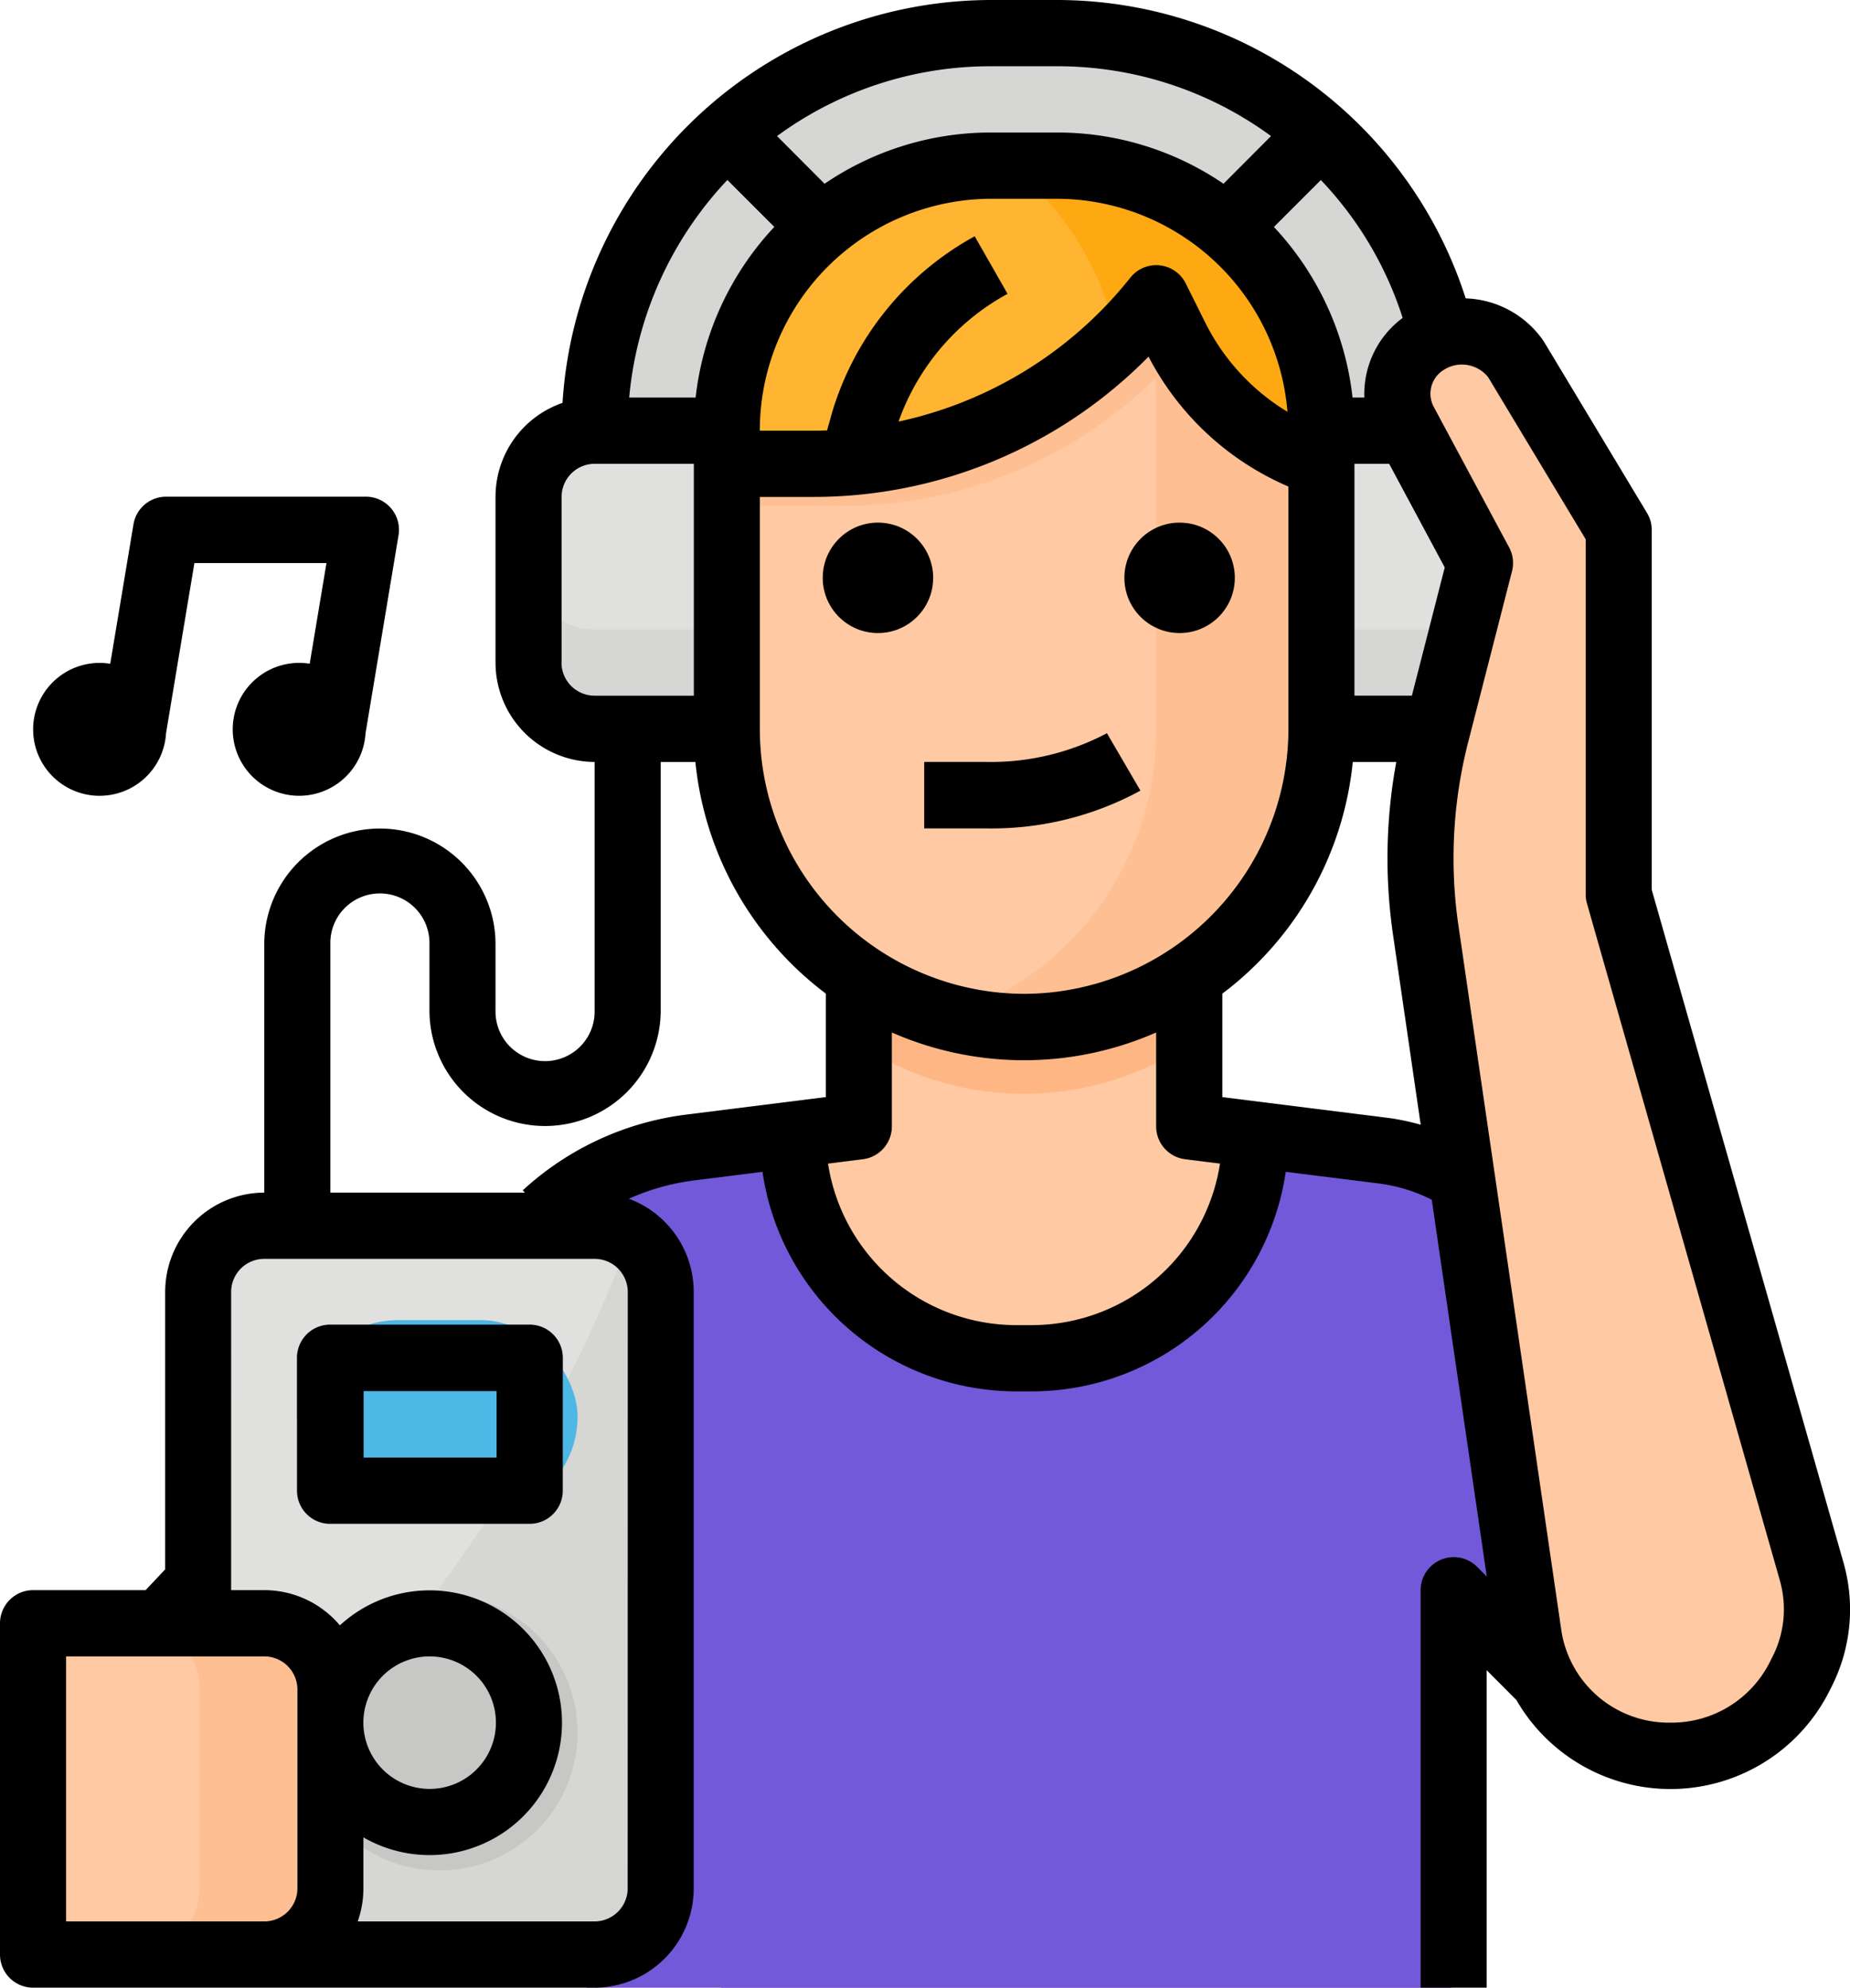 <svg xmlns="http://www.w3.org/2000/svg" width="67" height="72" viewBox="0 0 67 72">
    <defs>
        <style>
            .cls-1{fill:#fec9a3}.cls-2{fill:#feb784}.cls-3{fill:#7259d9}.cls-4{fill:#fec093}.cls-5{fill:#ffb531}.cls-6{fill:#e0e0de}.cls-7{fill:#d6d6d4}.cls-8{fill:#c7c7c5}.cls-9{fill:#4db7e5}.cls-10{fill:#48add9}.cls-11{fill:#ffa912}
        </style>
    </defs>
    <g id="man_3_" data-name="man(3)" transform="translate(-32 -16)">
        <g id="Filled_outline" data-name="Filled outline" transform="translate(32 16)">
            <path id="Path_339" d="M98.229 251.348V236.9l4.065 4.092a5.138 5.138 0 0 0 7.847-.654 5.222 5.222 0 0 0-.407-6.543l-9.755-10.64a7.04 7.04 0 0 0-4.31-2.231l-7.008-.882V208H76.7v12.041l-6.1.768a9.546 9.546 0 0 0-5.843 3.025l-15.443 16.479a4.87 4.87 0 0 0-1.314 3.33v.807a4.852 4.852 0 0 0 3.029 4.505 4.8 4.8 0 0 0 5.2-1.074L67.135 236.9v14.449z" class="cls-1" data-name="Path 339" transform="translate(-45.592 -179.348)"/>
            <path id="Path_340" d="M252.041 217.009V208H240v9.009a10.831 10.831 0 0 0 12.041 0z" class="cls-2" data-name="Path 340" transform="translate(-208.937 -179.217)"/>
            <path id="Path_341" d="M163.271 301.075l-7.044 7.827-2.345-2.345v14.449h-31.306v-14.45l-2.345 2.345-7.121-7.912 7.077-7.5a9.629 9.629 0 0 1 5.884-3.024L129.8 290a8.128 8.128 0 0 0 8.128 8.128h.6a8.128 8.128 0 0 0 8.13-8.128l4.648.581a7.11 7.11 0 0 1 4.339 2.231z" class="cls-3" data-name="Path 341" transform="translate(-101.333 -249.006)"/>
            <path id="Path_342" d="M229.674 65.633V76.47a10.837 10.837 0 0 1-21.674 0V65.633A9.633 9.633 0 0 1 217.633 56h2.408a9.633 9.633 0 0 1 9.633 9.633z" class="cls-1" data-name="Path 342" transform="translate(-181.759 -49.979)"/>
            <path id="Path_343" d="M273.847 65.633V76.47A10.843 10.843 0 0 1 260 86.882a10.841 10.841 0 0 0 7.827-10.412V64.429a10.8 10.8 0 0 0-3.174-7.663A10.546 10.546 0 0 0 263.8 56h.414a9.633 9.633 0 0 1 9.633 9.633z" class="cls-4" data-name="Path 343" transform="translate(-225.959 -49.979)"/>
            <path id="Path_344" d="M229.674 65.633V67.8a9.175 9.175 0 0 1-4.111-4.111l-.706-1.41a15.817 15.817 0 0 1-1.4 1.535 16.032 16.032 0 0 1-11.125 4.486H208v-2.67a9.633 9.633 0 0 1 9.633-9.63h2.408a9.633 9.633 0 0 1 9.633 9.633z" class="cls-4" data-name="Path 344" transform="translate(-181.759 -49.979)"/>
            <path id="Path_345" d="M229.674 65.633v1.2a9.187 9.187 0 0 1-5.315-4.61l-.706-1.41a15.817 15.817 0 0 1-1.4 1.535 16 16 0 0 1-10.856 4.482H208v-1.2a9.633 9.633 0 0 1 9.633-9.63h2.408a9.633 9.633 0 0 1 9.633 9.633z" class="cls-5" data-name="Path 345" transform="translate(-181.759 -49.979)"/>
            <path id="Path_346" d="M96.857 314.408v21.674a2.408 2.408 0 0 1-2.408 2.408H82.408A2.408 2.408 0 0 1 80 336.082v-21.674A2.408 2.408 0 0 1 82.408 312h12.041a2.407 2.407 0 0 1 2.408 2.408z" class="cls-6" data-name="Path 346" transform="translate(-72.775 -267.694)"/>
            <path id="Path_347" d="M96.857 316.26v21.674a2.408 2.408 0 0 1-2.408 2.408H82.408A2.408 2.408 0 0 1 80 337.934v-1.651a52.765 52.765 0 0 0 15.664-22.1 2.408 2.408 0 0 1 1.193 2.077z" class="cls-7" data-name="Path 347" transform="translate(-72.775 -269.546)"/>
            <circle id="Ellipse_8" cx="5" cy="5" r="5" class="cls-8" data-name="Ellipse 8" transform="translate(10.917 57.754)"/>
            <rect id="Rectangle_14" width="10" height="7" class="cls-9" data-name="Rectangle 14" rx="3.5" transform="translate(10.917 47.819)"/>
            <path id="Path_348" d="M112.429 336H105.2a1.2 1.2 0 0 0-1.2 1.2v2.408a1.2 1.2 0 0 1 1.2-1.2h7.225a1.2 1.2 0 0 1 1.2 1.2V337.2a1.2 1.2 0 0 0-1.196-1.2z" class="cls-10" data-name="Path 348" transform="translate(-93.244 -288.009)"/>
            <path id="Path_349" d="M48.429 420.041H40V408h8.429a2.408 2.408 0 0 1 2.408 2.408v7.225a2.408 2.408 0 0 1-2.408 2.408z" class="cls-1" data-name="Path 349" transform="translate(-38.796 -349.245)"/>
            <path id="Path_350" d="M68.816 408H64a2.408 2.408 0 0 1 2.408 2.408v7.225A2.408 2.408 0 0 1 64 420.041h4.816a2.408 2.408 0 0 0 2.408-2.408v-7.225A2.408 2.408 0 0 0 68.816 408z" class="cls-4" data-name="Path 350" transform="translate(-59.184 -349.245)"/>
            <path id="Path_351" d="M162.408 120h4.816v10.837h-4.816a2.408 2.408 0 0 1-2.408-2.408v-6.021a2.408 2.408 0 0 1 2.408-2.408z" class="cls-6" data-name="Path 351" transform="translate(-140.872 -104.409)"/>
            <path id="Path_352" d="M160 151.985v3.615a2.408 2.408 0 0 0 2.408 2.408h4.816v-3.615h-4.816a2.408 2.408 0 0 1-2.408-2.408z" class="cls-7" data-name="Path 352" transform="translate(-140.872 -131.594)"/>
            <path id="Path_353" d="M352 120h4.816a2.408 2.408 0 0 1 2.408 2.408v6.021a2.408 2.408 0 0 1-2.408 2.408H352z" class="cls-6" data-name="Path 353" transform="translate(-304.181 -104.409)"/>
            <path id="Path_354" d="M356.816 154.408H352v3.612h4.816a2.408 2.408 0 0 0 2.408-2.408V152a2.408 2.408 0 0 1-2.408 2.408z" class="cls-7" data-name="Path 354" transform="translate(-304.181 -131.606)"/>
            <path id="Path_355" d="M207.307 38.449h-4.817a9.629 9.629 0 0 0-9.633-9.633h-2.408a9.618 9.618 0 0 0-6.812 2.821c-.084.084-.167.17-.248.259a9.6 9.6 0 0 0-2.572 6.553H176A14.447 14.447 0 0 1 190.451 24h2.406a14.452 14.452 0 0 1 14.449 14.446z" class="cls-7" data-name="Path 355" transform="translate(-154.585 -22.796)"/>
            <path id="Path_356" d="M288.5 65.633v1.2a9.187 9.187 0 0 1-5.315-4.61l-.706-1.41a15.81 15.81 0 0 1-1.4 1.535 10.816 10.816 0 0 0-2.976-5.586 10.548 10.548 0 0 0-.853-.762h1.618a9.633 9.633 0 0 1 9.632 9.633z" class="cls-11" data-name="Path 356" transform="translate(-240.62 -49.979)"/>
            <path id="Path_357" d="M244.117 309.187l-7.044 7.827-2.345-2.345v14.449H208.28a49.945 49.945 0 0 0 26.471-29.568 7.11 7.11 0 0 1 1.74 1.374z" class="cls-3" data-name="Path 357" transform="translate(-182.179 -257.118)"/>
            <path id="Path_358" d="M385.478 141.046l-7.025-24.584v-13.245L374.7 97a2.416 2.416 0 0 0-3.272-.63 2.222 2.222 0 0 0-.8 2.9l2.765 5.142-1.6 6.208a18.126 18.126 0 0 0-.571 4.513 18.12 18.12 0 0 0 .191 2.626l3.758 25.671a5.258 5.258 0 0 0 9.835 1.507l.113-.221a5 5 0 0 0 .359-3.67z" class="cls-1" data-name="Path 358" transform="translate(-319.883 -84.198)"/>
            <path id="Path_359" d="M258.241 194.13H256v2.408h2.241a11.261 11.261 0 0 0 5.59-1.368l-1.213-2.08a8.965 8.965 0 0 1-4.377 1.04z" data-name="Path 359" transform="translate(-222.529 -166.531)"/>
            <circle id="Ellipse_9" cx="2" cy="2" r="2" data-name="Ellipse 9" transform="translate(29.796 18.931)"/>
            <circle id="Ellipse_10" cx="2" cy="2" r="2" data-name="Ellipse 10" transform="translate(40.721 18.931)"/>
            <path id="Path_360" d="M112.429 336H105.2a1.2 1.2 0 0 0-1.2 1.2v4.816a1.2 1.2 0 0 0 1.2 1.2h7.225a1.2 1.2 0 0 0 1.2-1.2V337.2a1.2 1.2 0 0 0-1.196-1.2zm-1.2 4.816h-4.816v-2.408h4.816z" data-name="Path 360" transform="translate(-93.244 -288.018)"/>
            <path id="Path_361" d="M42.41 146.837a2.409 2.409 0 0 0 2.4-2.265l1.027-6.164h4.783l-.607 3.645a2.407 2.407 0 1 0 2.022 2.519l1.195-7.17a1.2 1.2 0 0 0-1.188-1.4h-7.224a1.2 1.2 0 0 0-1.188 1.006l-.841 5.047a2.407 2.407 0 1 0-.379 4.783z" data-name="Path 361" transform="translate(-38.797 -118.011)"/>
            <path id="Path_362" d="M98.754 72.567L91.82 48.232V35.2a1.2 1.2 0 0 0-.172-.62l-3.725-6.192q-.019-.032-.041-.063a3.563 3.563 0 0 0-2.8-1.517A15.558 15.558 0 0 0 70.285 16h-2.393a15.573 15.573 0 0 0-15.52 14.594A3.6 3.6 0 0 0 49.946 34v6a3.6 3.6 0 0 0 3.589 3.6v9a1.795 1.795 0 1 1-3.589 0v-2.4a4.187 4.187 0 1 0-8.375 0v9a3.6 3.6 0 0 0-3.589 3.6v10.047l-.708.753H33.2a1.2 1.2 0 0 0-1.2 1.2v12a1.2 1.2 0 0 0 1.2 1.2h20.335a3.6 3.6 0 0 0 3.589-3.6V62.8a3.605 3.605 0 0 0-2.349-3.378 8.345 8.345 0 0 1 2.381-.666l2.458-.308A9.3 9.3 0 0 0 68.79 66.4h.6a9.3 9.3 0 0 0 9.175-7.953l3.37.422a5.9 5.9 0 0 1 1.918.589l1.992 13.648-.354-.356a1.2 1.2 0 0 0-2.042.849V88h2.393V76.5l1.078 1.082a6.44 6.44 0 0 0 11.291-.244l.112-.221a6.183 6.183 0 0 0 .431-4.55zM83.133 41.2h-2.08v-8.4h1.257l2.013 3.755zM82.8 27.515a3.428 3.428 0 0 0-1.388 2.885h-.428a10.779 10.779 0 0 0-2.848-6.179l1.7-1.7a12.958 12.958 0 0 1 2.965 5zM69.089 52a9.6 9.6 0 0 1-9.571-9.6V34h1.911a17.013 17.013 0 0 0 12.167-5.082 10.258 10.258 0 0 0 5.065 4.706V42.4a9.6 9.6 0 0 1-9.572 9.6zm-1.2-28.8h2.393a8.4 8.4 0 0 1 8.345 7.717 7.9 7.9 0 0 1-2.985-3.247l-.7-1.406a1.195 1.195 0 0 0-2-.213 14.656 14.656 0 0 1-8.4 5.22 8.5 8.5 0 0 1 3.948-4.628l-1.19-2.084a10.8 10.8 0 0 0-5.163 6.377l-.184.655c-.174.006-.349.01-.523.01h-1.913a8.4 8.4 0 0 1 8.375-8.401zm2.393-4.8a13.067 13.067 0 0 1 7.75 2.529l-1.721 1.727a10.684 10.684 0 0 0-6.026-1.856h-2.393a10.683 10.683 0 0 0-6.029 1.856l-1.722-1.727a13.068 13.068 0 0 1 7.75-2.529zm-11.939 4.119l1.7 1.7a10.779 10.779 0 0 0-2.85 6.181h-2.406a13.214 13.214 0 0 1 3.556-7.881zM52.339 40v-6a1.2 1.2 0 0 1 1.2-1.2h3.589v8.4h-3.593a1.2 1.2 0 0 1-1.2-1.2zM34.393 85.6V76h7.178a1.2 1.2 0 0 1 1.2 1.2v7.2a1.2 1.2 0 0 1-1.2 1.2zm20.339-1.2a1.2 1.2 0 0 1-1.2 1.2h-8.577a3.593 3.593 0 0 0 .206-1.2v-1.845a4.795 4.795 0 1 0-.852-7.679 3.578 3.578 0 0 0-2.738-1.276h-1.2V62.8a1.2 1.2 0 0 1 1.2-1.2h11.964a1.2 1.2 0 0 1 1.2 1.2zM47.553 76a2.4 2.4 0 1 1-2.393 2.4 2.4 2.4 0 0 1 2.393-2.4zm9.306-19.626a10.7 10.7 0 0 0-5.927 2.743l.076.083h-7.044v-9a1.795 1.795 0 1 1 3.589 0v2.4a4.187 4.187 0 1 0 8.375 0v-9h1.256a12.008 12.008 0 0 0 4.726 8.393v3.747zM69.388 64h-.6a6.9 6.9 0 0 1-6.8-5.85l1.265-.159A1.2 1.2 0 0 0 64.3 56.8v-3.4a11.9 11.9 0 0 0 9.571 0v3.4a1.2 1.2 0 0 0 1.048 1.191l1.265.158A6.9 6.9 0 0 1 69.388 64zm12.842-7.512l-5.962-.748v-3.747a12.008 12.008 0 0 0 4.725-8.393h1.575a19.268 19.268 0 0 0-.116 6.275l1 6.866a8.209 8.209 0 0 0-1.223-.253zM96.19 76.02l-.112.221A3.983 3.983 0 0 1 92.5 78.4a3.937 3.937 0 0 1-3.946-3.288l-3.735-25.584a16.914 16.914 0 0 1 .352-6.642l1.586-6.186a1.2 1.2 0 0 0-.1-.867l-2.743-5.115a1.013 1.013 0 0 1 .384-1.326 1.213 1.213 0 0 1 1.6.276l3.531 5.868V48.4a1.2 1.2 0 0 0 .046.33l6.98 24.5v.006a3.786 3.786 0 0 1-.266 2.785z" data-name="Path 362" transform="translate(-32 -16)"/>
        </g>
    </g>
</svg>
